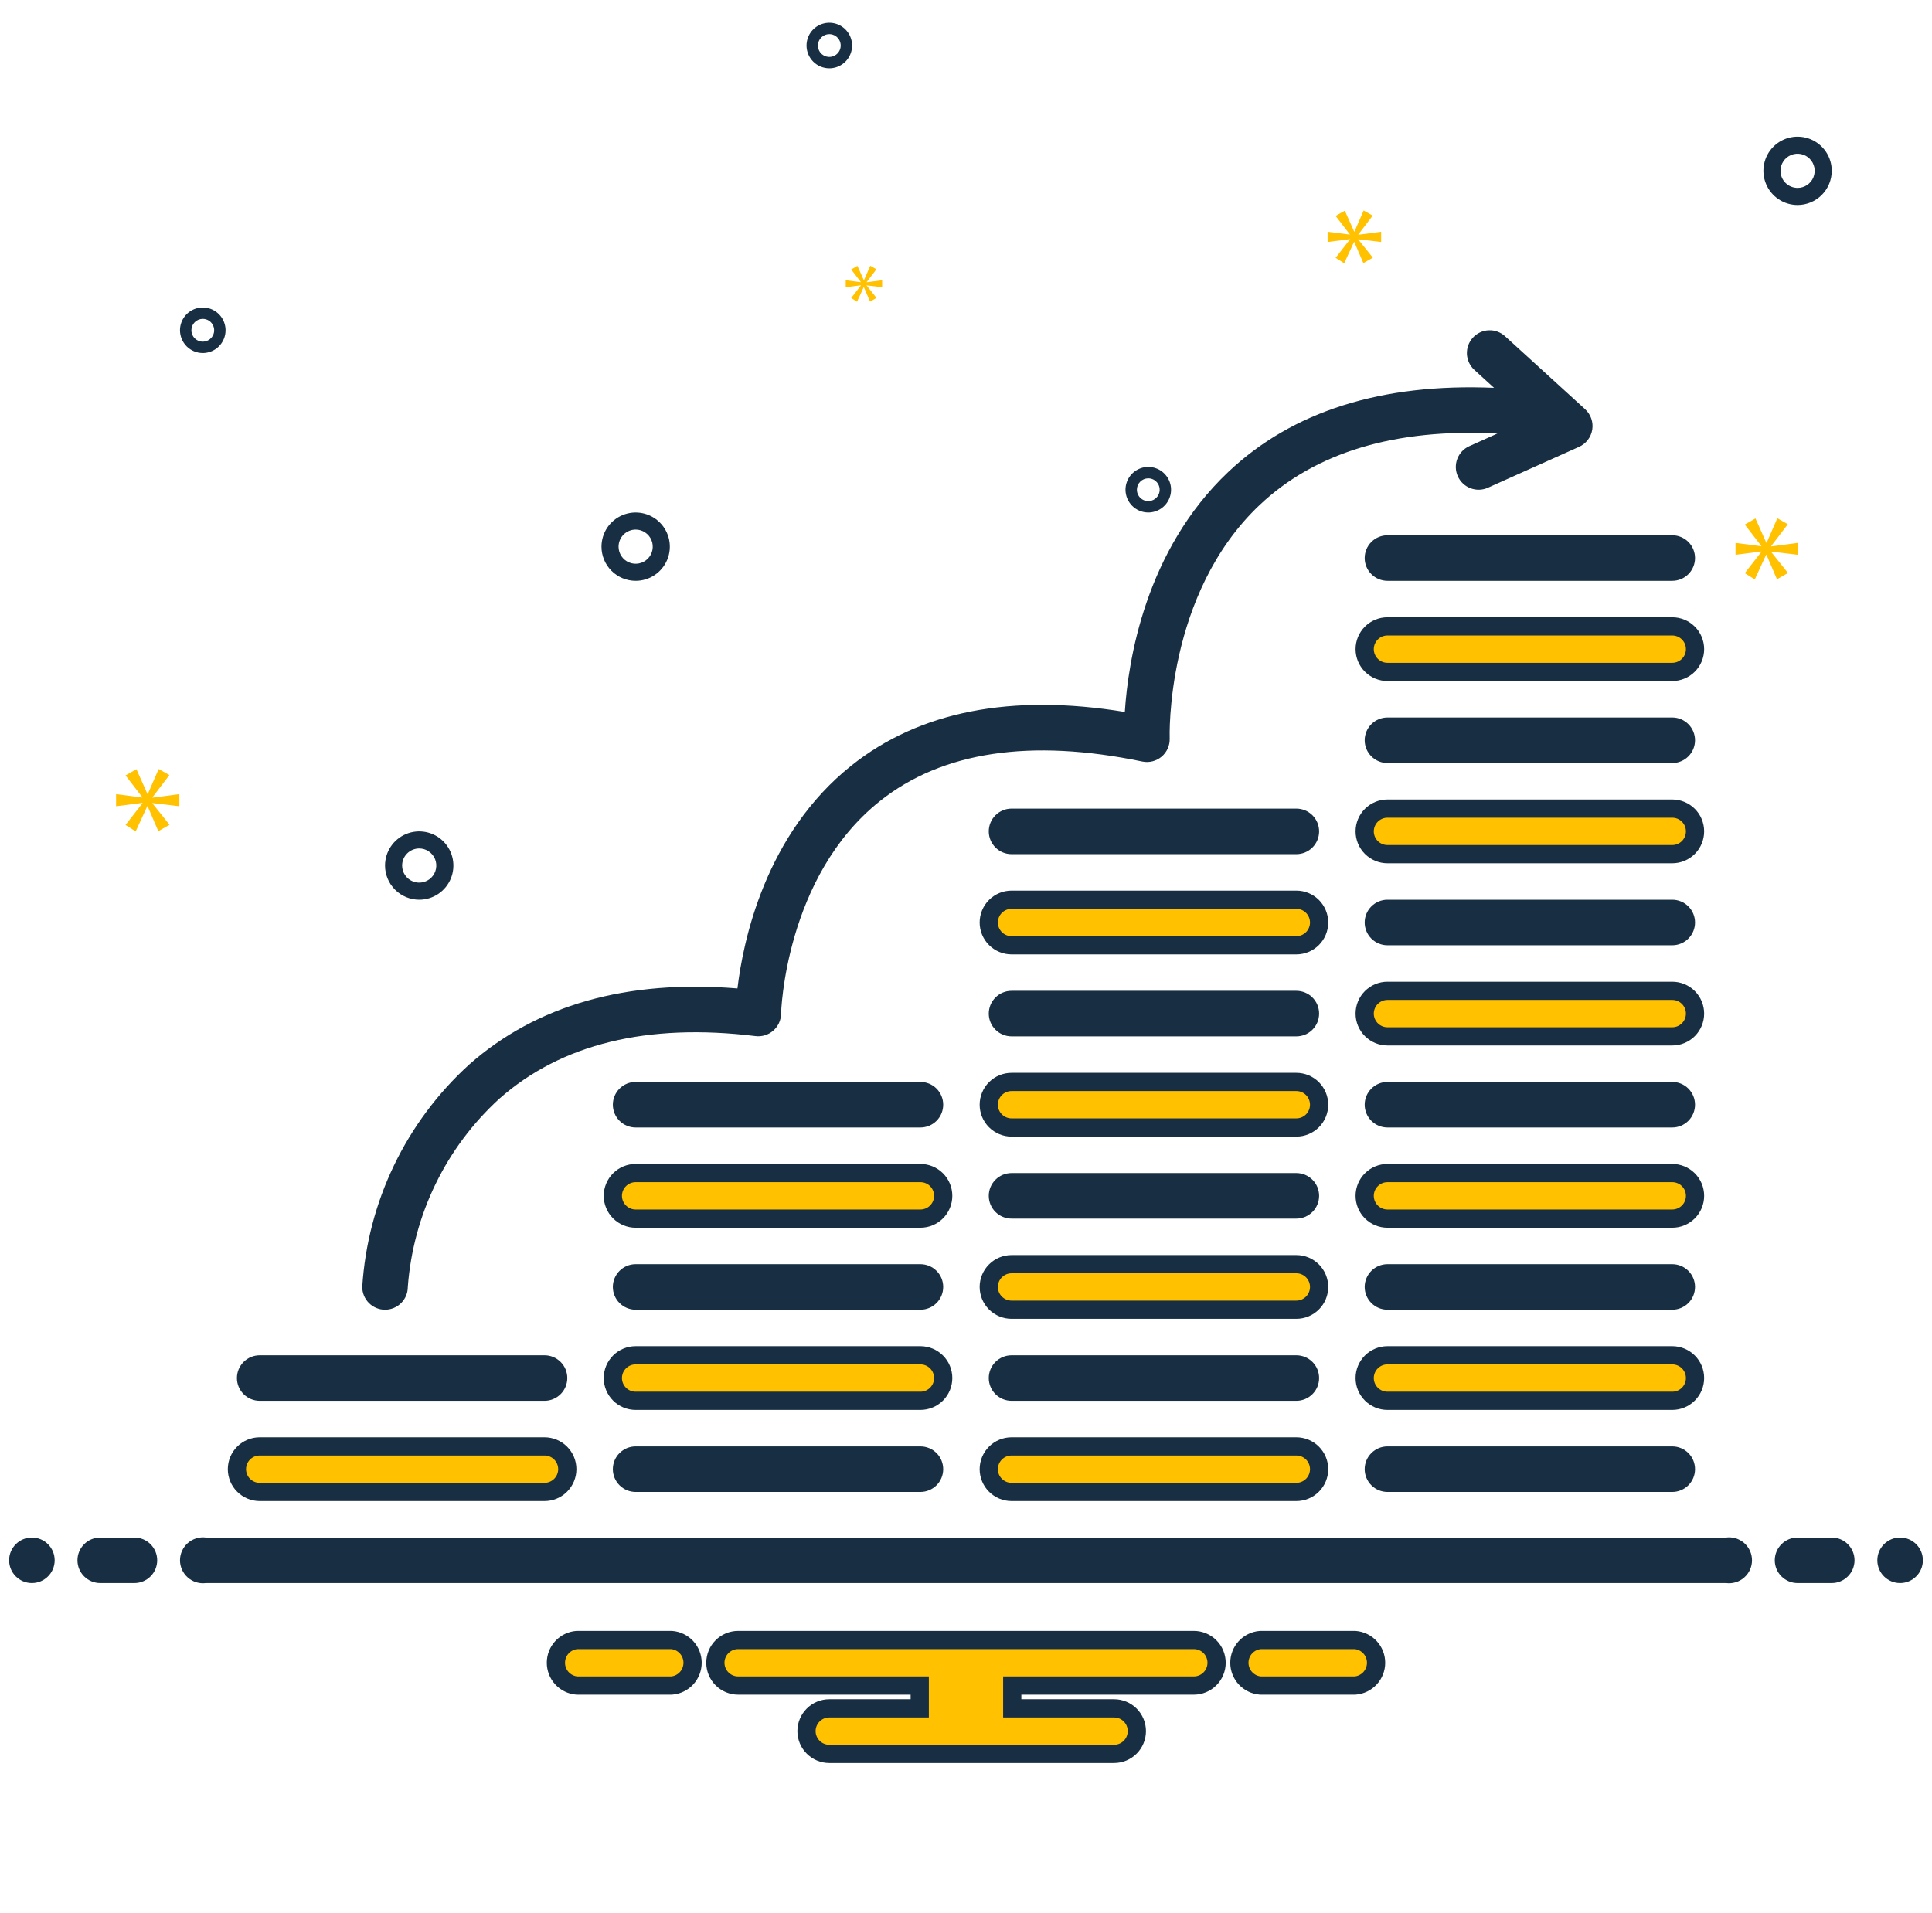 <svg width="106" height="105" viewBox="0 0 106 105" fill="none" xmlns="http://www.w3.org/2000/svg">
<g clip-path="url(#clip0_151_840)">
<path d="M14.249 76.875H29.875C30.206 76.875 30.524 76.743 30.758 76.509C30.993 76.275 31.125 75.957 31.125 75.625C31.125 75.293 30.993 74.975 30.758 74.741C30.524 74.507 30.206 74.375 29.875 74.375H14.249C13.918 74.375 13.6 74.507 13.366 74.741C13.131 74.975 12.999 75.293 12.999 75.625C12.999 75.957 13.131 76.275 13.366 76.509C13.6 76.743 13.918 76.875 14.249 76.875ZM71.124 74.375H55.499C55.168 74.375 54.85 74.507 54.616 74.741C54.381 74.975 54.249 75.293 54.249 75.625C54.249 75.957 54.381 76.275 54.616 76.509C54.85 76.743 55.168 76.875 55.499 76.875H71.124C71.456 76.875 71.774 76.743 72.008 76.509C72.243 76.275 72.374 75.957 72.374 75.625C72.374 75.293 72.243 74.975 72.008 74.741C71.774 74.507 71.456 74.375 71.124 74.375ZM71.124 64.375H55.499C55.168 64.375 54.85 64.507 54.616 64.741C54.381 64.975 54.249 65.293 54.249 65.625C54.249 65.957 54.381 66.275 54.616 66.509C54.85 66.743 55.168 66.875 55.499 66.875H71.124C71.456 66.875 71.774 66.743 72.008 66.509C72.243 66.275 72.374 65.957 72.374 65.625C72.374 65.293 72.243 64.975 72.008 64.741C71.774 64.507 71.456 64.375 71.124 64.375ZM71.124 54.375H55.499C55.168 54.375 54.85 54.507 54.616 54.741C54.381 54.975 54.249 55.294 54.249 55.625C54.249 55.956 54.381 56.275 54.616 56.509C54.85 56.743 55.168 56.875 55.499 56.875H71.124C71.456 56.875 71.774 56.743 72.008 56.509C72.243 56.275 72.374 55.956 72.374 55.625C72.374 55.294 72.243 54.975 72.008 54.741C71.774 54.507 71.456 54.375 71.124 54.375ZM71.124 44.375H55.499C55.168 44.375 54.85 44.507 54.616 44.741C54.381 44.975 54.249 45.294 54.249 45.625C54.249 45.956 54.381 46.275 54.616 46.509C54.85 46.743 55.168 46.875 55.499 46.875H71.124C71.456 46.875 71.774 46.743 72.008 46.509C72.243 46.275 72.374 45.956 72.374 45.625C72.374 45.294 72.243 44.975 72.008 44.741C71.774 44.507 71.456 44.375 71.124 44.375ZM50.499 79.375H34.874C34.543 79.375 34.225 79.507 33.991 79.741C33.756 79.975 33.624 80.293 33.624 80.625C33.624 80.957 33.756 81.275 33.991 81.509C34.225 81.743 34.543 81.875 34.874 81.875H50.499C50.831 81.875 51.149 81.743 51.383 81.509C51.618 81.275 51.749 80.957 51.749 80.625C51.749 80.293 51.618 79.975 51.383 79.741C51.149 79.507 50.831 79.375 50.499 79.375ZM50.499 69.375H34.874C34.543 69.375 34.225 69.507 33.991 69.741C33.756 69.975 33.624 70.293 33.624 70.625C33.624 70.957 33.756 71.275 33.991 71.509C34.225 71.743 34.543 71.875 34.874 71.875H50.499C50.831 71.875 51.149 71.743 51.383 71.509C51.618 71.275 51.749 70.957 51.749 70.625C51.749 70.293 51.618 69.975 51.383 69.741C51.149 69.507 50.831 69.375 50.499 69.375ZM50.499 59.375H34.874C34.543 59.375 34.225 59.507 33.991 59.741C33.756 59.975 33.624 60.294 33.624 60.625C33.624 60.956 33.756 61.275 33.991 61.509C34.225 61.743 34.543 61.875 34.874 61.875H50.499C50.831 61.875 51.149 61.743 51.383 61.509C51.618 61.275 51.749 60.956 51.749 60.625C51.749 60.294 51.618 59.975 51.383 59.741C51.149 59.507 50.831 59.375 50.499 59.375ZM91.749 79.375H76.124C75.793 79.375 75.475 79.507 75.241 79.741C75.006 79.975 74.874 80.293 74.874 80.625C74.874 80.957 75.006 81.275 75.241 81.509C75.475 81.743 75.793 81.875 76.124 81.875H91.749C92.081 81.875 92.399 81.743 92.633 81.509C92.868 81.275 92.999 80.957 92.999 80.625C92.999 80.293 92.868 79.975 92.633 79.741C92.399 79.507 92.081 79.375 91.749 79.375ZM91.749 69.375H76.124C75.793 69.375 75.475 69.507 75.241 69.741C75.006 69.975 74.874 70.293 74.874 70.625C74.874 70.957 75.006 71.275 75.241 71.509C75.475 71.743 75.793 71.875 76.124 71.875H91.749C92.081 71.875 92.399 71.743 92.633 71.509C92.868 71.275 92.999 70.957 92.999 70.625C92.999 70.293 92.868 69.975 92.633 69.741C92.399 69.507 92.081 69.375 91.749 69.375ZM91.749 59.375H76.124C75.793 59.375 75.475 59.507 75.241 59.741C75.006 59.975 74.874 60.294 74.874 60.625C74.874 60.956 75.006 61.275 75.241 61.509C75.475 61.743 75.793 61.875 76.124 61.875H91.749C92.081 61.875 92.399 61.743 92.633 61.509C92.868 61.275 92.999 60.956 92.999 60.625C92.999 60.294 92.868 59.975 92.633 59.741C92.399 59.507 92.081 59.375 91.749 59.375ZM91.749 49.375H76.124C75.793 49.375 75.475 49.507 75.241 49.741C75.006 49.975 74.874 50.294 74.874 50.625C74.874 50.956 75.006 51.275 75.241 51.509C75.475 51.743 75.793 51.875 76.124 51.875H91.749C92.081 51.875 92.399 51.743 92.633 51.509C92.868 51.275 92.999 50.956 92.999 50.625C92.999 50.294 92.868 49.975 92.633 49.741C92.399 49.507 92.081 49.375 91.749 49.375ZM91.749 39.375H76.124C75.793 39.375 75.475 39.507 75.241 39.741C75.006 39.975 74.874 40.294 74.874 40.625C74.874 40.956 75.006 41.275 75.241 41.509C75.475 41.743 75.793 41.875 76.124 41.875H91.749C92.081 41.875 92.399 41.743 92.633 41.509C92.868 41.275 92.999 40.956 92.999 40.625C92.999 40.294 92.868 39.975 92.633 39.741C92.399 39.507 92.081 39.375 91.749 39.375ZM74.874 30.625C74.874 30.956 75.006 31.274 75.241 31.509C75.475 31.743 75.793 31.875 76.124 31.875H91.749C92.081 31.875 92.399 31.743 92.633 31.509C92.868 31.274 92.999 30.956 92.999 30.625C92.999 30.294 92.868 29.976 92.633 29.741C92.399 29.507 92.081 29.375 91.749 29.375H76.124C75.793 29.375 75.475 29.507 75.241 29.741C75.006 29.976 74.874 30.294 74.874 30.625Z" fill="#182F43"/>
<path d="M21.125 71.875C21.457 71.875 21.775 71.743 22.009 71.509C22.244 71.274 22.375 70.957 22.375 70.625C22.669 66.668 24.465 62.972 27.395 60.297C30.796 57.288 35.524 56.133 41.45 56.86C41.624 56.882 41.8 56.866 41.967 56.815C42.135 56.764 42.289 56.679 42.422 56.564C42.554 56.449 42.66 56.308 42.735 56.15C42.809 55.992 42.849 55.819 42.853 55.645C42.854 55.57 43.063 48.118 48.272 43.967C51.683 41.247 56.53 40.516 62.672 41.792C62.858 41.831 63.05 41.827 63.234 41.78C63.418 41.733 63.589 41.645 63.734 41.523C63.879 41.4 63.994 41.246 64.07 41.072C64.147 40.898 64.183 40.71 64.175 40.52C64.172 40.441 63.93 32.615 69.108 27.717C72.174 24.817 76.561 23.5 82.154 23.793L80.614 24.485C80.464 24.552 80.329 24.647 80.216 24.767C80.103 24.886 80.014 25.027 79.956 25.18C79.897 25.334 79.87 25.497 79.874 25.661C79.879 25.826 79.916 25.987 79.983 26.137C80.05 26.287 80.147 26.422 80.266 26.535C80.386 26.648 80.526 26.736 80.68 26.794C80.834 26.852 80.997 26.88 81.161 26.875C81.326 26.87 81.487 26.833 81.637 26.765L86.637 24.522C86.826 24.437 86.991 24.306 87.117 24.142C87.244 23.977 87.327 23.784 87.36 23.579C87.392 23.374 87.374 23.165 87.305 22.969C87.237 22.773 87.121 22.597 86.968 22.457L82.574 18.451C82.329 18.228 82.006 18.111 81.674 18.126C81.343 18.141 81.032 18.288 80.808 18.533C80.585 18.778 80.468 19.101 80.483 19.433C80.499 19.764 80.645 20.075 80.89 20.299L81.971 21.285C75.816 21.022 70.914 22.567 67.389 25.901C62.836 30.209 61.896 36.255 61.714 39.072C55.486 38.05 50.446 39.038 46.713 42.012C41.989 45.777 40.773 51.619 40.46 54.245C34.389 53.749 29.44 55.15 25.738 58.424C22.273 61.575 20.17 65.951 19.875 70.625C19.875 70.957 20.007 71.274 20.242 71.509C20.476 71.743 20.794 71.875 21.125 71.875ZM100.5 9.375C100.5 9.004 100.391 8.642 100.184 8.333C99.978 8.025 99.686 7.785 99.343 7.643C99 7.501 98.623 7.464 98.26 7.536C97.896 7.608 97.562 7.787 97.3 8.049C97.037 8.311 96.859 8.645 96.787 9.009C96.714 9.373 96.751 9.75 96.893 10.092C97.035 10.435 97.275 10.728 97.584 10.934C97.892 11.14 98.255 11.25 98.626 11.25C99.123 11.249 99.599 11.052 99.951 10.7C100.302 10.349 100.5 9.872 100.5 9.375ZM97.688 9.375C97.688 9.19 97.743 9.008 97.846 8.854C97.949 8.7 98.095 8.58 98.267 8.509C98.438 8.438 98.626 8.419 98.808 8.456C98.99 8.492 99.157 8.581 99.288 8.712C99.419 8.843 99.509 9.01 99.545 9.192C99.581 9.374 99.563 9.562 99.492 9.734C99.421 9.905 99.3 10.052 99.146 10.155C98.992 10.258 98.811 10.312 98.626 10.312C98.377 10.312 98.139 10.213 97.963 10.038C97.787 9.862 97.688 9.624 97.688 9.375ZM34.876 31.875C35.246 31.875 35.609 31.765 35.917 31.559C36.225 31.353 36.466 31.06 36.608 30.718C36.75 30.375 36.787 29.998 36.715 29.634C36.642 29.27 36.464 28.936 36.201 28.674C35.939 28.412 35.605 28.233 35.241 28.161C34.878 28.089 34.501 28.126 34.158 28.268C33.815 28.41 33.523 28.65 33.316 28.958C33.111 29.267 33.001 29.629 33.001 30C33.001 30.497 33.199 30.974 33.55 31.325C33.902 31.677 34.378 31.874 34.876 31.875ZM34.876 29.062C35.061 29.062 35.242 29.117 35.396 29.221C35.55 29.323 35.671 29.47 35.742 29.641C35.813 29.812 35.831 30.001 35.795 30.183C35.759 30.365 35.669 30.532 35.538 30.663C35.407 30.794 35.24 30.883 35.058 30.919C34.877 30.956 34.688 30.937 34.517 30.866C34.345 30.795 34.199 30.675 34.096 30.521C33.993 30.367 33.938 30.185 33.938 30C33.938 29.751 34.037 29.513 34.213 29.337C34.389 29.162 34.627 29.063 34.876 29.062ZM23 49.375C23.371 49.375 23.734 49.265 24.042 49.059C24.351 48.853 24.591 48.56 24.733 48.218C24.875 47.875 24.912 47.498 24.84 47.134C24.767 46.77 24.588 46.436 24.326 46.174C24.064 45.912 23.73 45.733 23.366 45.661C23.003 45.589 22.626 45.626 22.283 45.768C21.94 45.91 21.648 46.15 21.442 46.458C21.235 46.767 21.125 47.129 21.125 47.5C21.126 47.997 21.324 48.474 21.675 48.825C22.027 49.177 22.503 49.374 23 49.375ZM23 46.562C23.186 46.562 23.367 46.617 23.521 46.721C23.675 46.824 23.796 46.97 23.867 47.141C23.938 47.312 23.956 47.501 23.92 47.683C23.884 47.865 23.794 48.032 23.663 48.163C23.532 48.294 23.365 48.383 23.183 48.419C23.002 48.456 22.813 48.437 22.642 48.366C22.47 48.295 22.324 48.175 22.221 48.021C22.118 47.867 22.063 47.685 22.063 47.5C22.063 47.251 22.162 47.013 22.338 46.837C22.514 46.662 22.752 46.563 23 46.562ZM45.501 3.75C45.748 3.75 45.989 3.677 46.195 3.539C46.401 3.402 46.561 3.207 46.655 2.978C46.75 2.75 46.775 2.499 46.727 2.256C46.678 2.014 46.559 1.791 46.384 1.616C46.21 1.441 45.987 1.322 45.744 1.274C45.502 1.226 45.251 1.251 45.022 1.345C44.794 1.44 44.599 1.6 44.461 1.806C44.324 2.011 44.251 2.253 44.251 2.5C44.251 2.831 44.383 3.149 44.617 3.383C44.851 3.618 45.169 3.75 45.501 3.75ZM45.501 1.875C45.624 1.875 45.745 1.912 45.848 1.98C45.95 2.049 46.031 2.147 46.078 2.261C46.125 2.375 46.138 2.501 46.114 2.622C46.089 2.743 46.03 2.855 45.942 2.942C45.855 3.029 45.744 3.089 45.622 3.113C45.501 3.137 45.376 3.125 45.261 3.077C45.147 3.03 45.05 2.95 44.981 2.847C44.912 2.744 44.876 2.624 44.876 2.5C44.876 2.334 44.942 2.175 45.059 2.058C45.176 1.941 45.335 1.875 45.501 1.875ZM63.001 28.125C63.248 28.125 63.489 28.052 63.695 27.914C63.901 27.777 64.061 27.582 64.155 27.353C64.25 27.125 64.275 26.874 64.227 26.631C64.178 26.389 64.059 26.166 63.884 25.991C63.71 25.816 63.487 25.697 63.244 25.649C63.002 25.601 62.751 25.625 62.522 25.72C62.294 25.815 62.099 25.975 61.961 26.18C61.824 26.386 61.751 26.628 61.751 26.875C61.751 27.206 61.883 27.524 62.117 27.759C62.351 27.993 62.669 28.125 63.001 28.125ZM63.001 26.25C63.124 26.25 63.245 26.287 63.348 26.355C63.45 26.424 63.531 26.522 63.578 26.636C63.625 26.75 63.638 26.876 63.614 26.997C63.589 27.118 63.53 27.23 63.442 27.317C63.355 27.404 63.244 27.464 63.122 27.488C63.001 27.512 62.876 27.5 62.761 27.452C62.647 27.405 62.55 27.325 62.481 27.222C62.412 27.119 62.376 26.999 62.376 26.875C62.376 26.709 62.442 26.55 62.559 26.433C62.676 26.316 62.835 26.25 63.001 26.25ZM11.126 19.375C11.373 19.375 11.614 19.302 11.82 19.164C12.025 19.027 12.186 18.832 12.28 18.603C12.375 18.375 12.4 18.124 12.351 17.881C12.303 17.639 12.184 17.416 12.009 17.241C11.835 17.066 11.612 16.947 11.369 16.899C11.127 16.851 10.876 16.875 10.647 16.97C10.419 17.065 10.223 17.225 10.086 17.43C9.949 17.636 9.875 17.878 9.875 18.125C9.876 18.456 10.008 18.774 10.242 19.009C10.476 19.243 10.794 19.375 11.126 19.375ZM11.126 17.5C11.249 17.5 11.37 17.537 11.473 17.605C11.575 17.674 11.656 17.772 11.703 17.886C11.75 18 11.763 18.126 11.739 18.247C11.714 18.368 11.655 18.48 11.567 18.567C11.48 18.654 11.369 18.714 11.247 18.738C11.126 18.762 11.001 18.75 10.886 18.702C10.772 18.655 10.675 18.575 10.606 18.472C10.537 18.369 10.501 18.249 10.501 18.125C10.501 17.959 10.567 17.8 10.684 17.683C10.801 17.566 10.96 17.5 11.126 17.5Z" fill="#182F43"/>
<path d="M1.75 86.875C2.44 86.875 3 86.315 3 85.625C3 84.935 2.44 84.375 1.75 84.375C1.06 84.375 0.5 84.935 0.5 85.625C0.5 86.315 1.06 86.875 1.75 86.875Z" fill="#182F43"/>
<path d="M7.375 84.375H5.5C5.168 84.375 4.85 84.507 4.616 84.741C4.381 84.975 4.25 85.293 4.25 85.625C4.25 85.957 4.381 86.275 4.616 86.509C4.85 86.743 5.168 86.875 5.5 86.875H7.375C7.706 86.875 8.024 86.743 8.258 86.509C8.493 86.275 8.625 85.957 8.625 85.625C8.625 85.293 8.493 84.975 8.258 84.741C8.024 84.507 7.706 84.375 7.375 84.375ZM100.5 84.375H98.624C98.293 84.375 97.975 84.507 97.741 84.741C97.506 84.975 97.374 85.293 97.374 85.625C97.374 85.957 97.506 86.275 97.741 86.509C97.975 86.743 98.293 86.875 98.624 86.875H100.5C100.831 86.875 101.149 86.743 101.383 86.509C101.618 86.275 101.75 85.957 101.75 85.625C101.75 85.293 101.618 84.975 101.383 84.741C101.149 84.507 100.831 84.375 100.5 84.375Z" fill="#182F43"/>
<path d="M104.25 86.875C104.94 86.875 105.5 86.315 105.5 85.625C105.5 84.935 104.94 84.375 104.25 84.375C103.56 84.375 103 84.935 103 85.625C103 86.315 103.56 86.875 104.25 86.875Z" fill="#182F43"/>
<path d="M94.701 84.375H91.751L91.75 84.375H76.125L76.125 84.375H71.126L71.125 84.375H55.5L55.5 84.375H50.501L50.5 84.375H34.875L34.875 84.375H29.876L29.875 84.375H14.25L14.25 84.375H11.299C11.122 84.352 10.941 84.367 10.769 84.419C10.598 84.471 10.439 84.559 10.305 84.677C10.17 84.796 10.062 84.942 9.988 85.105C9.914 85.268 9.875 85.445 9.875 85.625C9.875 85.804 9.914 85.981 9.988 86.145C10.062 86.308 10.17 86.454 10.305 86.572C10.439 86.691 10.598 86.779 10.769 86.831C10.941 86.883 11.122 86.898 11.299 86.875H94.701C94.879 86.898 95.06 86.883 95.231 86.831C95.403 86.779 95.561 86.691 95.696 86.572C95.831 86.454 95.939 86.308 96.013 86.145C96.087 85.981 96.125 85.804 96.125 85.625C96.125 85.445 96.087 85.268 96.013 85.105C95.939 84.942 95.831 84.796 95.696 84.677C95.561 84.559 95.403 84.471 95.231 84.419C95.06 84.367 94.879 84.352 94.701 84.375Z" fill="#182F43"/>
<path d="M31.125 80.625C31.125 80.293 30.993 79.976 30.758 79.741C30.524 79.507 30.206 79.375 29.875 79.375H14.249C13.918 79.375 13.6 79.507 13.366 79.741C13.131 79.975 12.999 80.293 12.999 80.625C12.999 80.957 13.131 81.275 13.366 81.509C13.6 81.743 13.918 81.875 14.249 81.875H29.875C30.206 81.875 30.524 81.743 30.758 81.509C30.993 81.274 31.125 80.957 31.125 80.625ZM55.499 81.875H71.124C71.456 81.875 71.774 81.743 72.008 81.509C72.243 81.275 72.374 80.957 72.374 80.625C72.374 80.293 72.243 79.975 72.008 79.741C71.774 79.507 71.456 79.375 71.124 79.375H55.499C55.168 79.375 54.85 79.507 54.616 79.741C54.381 79.975 54.249 80.293 54.249 80.625C54.249 80.957 54.381 81.275 54.616 81.509C54.85 81.743 55.168 81.875 55.499 81.875ZM55.499 71.875H71.124C71.456 71.875 71.774 71.743 72.008 71.509C72.243 71.275 72.374 70.957 72.374 70.625C72.374 70.293 72.243 69.975 72.008 69.741C71.774 69.507 71.456 69.375 71.124 69.375H55.499C55.168 69.375 54.85 69.507 54.616 69.741C54.381 69.975 54.249 70.293 54.249 70.625C54.249 70.957 54.381 71.275 54.616 71.509C54.85 71.743 55.168 71.875 55.499 71.875ZM55.499 61.875H71.124C71.456 61.875 71.774 61.743 72.008 61.509C72.243 61.275 72.374 60.956 72.374 60.625C72.374 60.294 72.243 59.975 72.008 59.741C71.774 59.507 71.456 59.375 71.124 59.375H55.499C55.168 59.375 54.85 59.507 54.616 59.741C54.381 59.975 54.249 60.294 54.249 60.625C54.249 60.956 54.381 61.275 54.616 61.509C54.85 61.743 55.168 61.875 55.499 61.875ZM55.499 51.875H71.124C71.456 51.875 71.774 51.743 72.008 51.509C72.243 51.275 72.374 50.956 72.374 50.625C72.374 50.294 72.243 49.975 72.008 49.741C71.774 49.507 71.456 49.375 71.124 49.375H55.499C55.168 49.375 54.85 49.507 54.616 49.741C54.381 49.975 54.249 50.294 54.249 50.625C54.249 50.956 54.381 51.275 54.616 51.509C54.85 51.743 55.168 51.875 55.499 51.875ZM34.874 76.875H50.499C50.831 76.875 51.149 76.743 51.383 76.509C51.618 76.275 51.749 75.957 51.749 75.625C51.749 75.293 51.618 74.975 51.383 74.741C51.149 74.507 50.831 74.375 50.499 74.375H34.874C34.543 74.375 34.225 74.507 33.991 74.741C33.756 74.975 33.624 75.293 33.624 75.625C33.624 75.957 33.756 76.275 33.991 76.509C34.225 76.743 34.543 76.875 34.874 76.875ZM34.874 66.875H50.499C50.831 66.875 51.149 66.743 51.383 66.509C51.618 66.275 51.749 65.957 51.749 65.625C51.749 65.293 51.618 64.975 51.383 64.741C51.149 64.507 50.831 64.375 50.499 64.375H34.874C34.543 64.375 34.225 64.507 33.991 64.741C33.756 64.975 33.624 65.293 33.624 65.625C33.624 65.957 33.756 66.275 33.991 66.509C34.225 66.743 34.543 66.875 34.874 66.875ZM91.749 74.375H76.124C75.793 74.375 75.475 74.507 75.241 74.741C75.006 74.975 74.874 75.293 74.874 75.625C74.874 75.957 75.006 76.275 75.241 76.509C75.475 76.743 75.793 76.875 76.124 76.875H91.749C92.081 76.875 92.399 76.743 92.633 76.509C92.868 76.275 92.999 75.957 92.999 75.625C92.999 75.293 92.868 74.975 92.633 74.741C92.399 74.507 92.081 74.375 91.749 74.375ZM91.749 64.375H76.124C75.793 64.375 75.475 64.507 75.241 64.741C75.006 64.975 74.874 65.293 74.874 65.625C74.874 65.957 75.006 66.275 75.241 66.509C75.475 66.743 75.793 66.875 76.124 66.875H91.749C92.081 66.875 92.399 66.743 92.633 66.509C92.868 66.275 92.999 65.957 92.999 65.625C92.999 65.293 92.868 64.975 92.633 64.741C92.399 64.507 92.081 64.375 91.749 64.375ZM91.749 54.375H76.124C75.793 54.375 75.475 54.507 75.241 54.741C75.006 54.975 74.874 55.294 74.874 55.625C74.874 55.956 75.006 56.275 75.241 56.509C75.475 56.743 75.793 56.875 76.124 56.875H91.749C92.081 56.875 92.399 56.743 92.633 56.509C92.868 56.275 92.999 55.956 92.999 55.625C92.999 55.294 92.868 54.975 92.633 54.741C92.399 54.507 92.081 54.375 91.749 54.375ZM91.749 44.375H76.124C75.793 44.375 75.475 44.507 75.241 44.741C75.006 44.975 74.874 45.294 74.874 45.625C74.874 45.956 75.006 46.275 75.241 46.509C75.475 46.743 75.793 46.875 76.124 46.875H91.749C92.081 46.875 92.399 46.743 92.633 46.509C92.868 46.275 92.999 45.956 92.999 45.625C92.999 45.294 92.868 44.975 92.633 44.741C92.399 44.507 92.081 44.375 91.749 44.375ZM91.749 34.375H76.124C75.793 34.375 75.475 34.507 75.241 34.741C75.006 34.975 74.874 35.294 74.874 35.625C74.874 35.956 75.006 36.275 75.241 36.509C75.475 36.743 75.793 36.875 76.124 36.875H91.749C92.081 36.875 92.399 36.743 92.633 36.509C92.868 36.275 92.999 35.956 92.999 35.625C92.999 35.294 92.868 34.975 92.633 34.741C92.399 34.507 92.081 34.375 91.749 34.375Z" fill="#FFC100" stroke="#182F43"/>
<path d="M8.364 43.757L9.293 42.535L8.706 42.202L8.11 43.571H8.09L7.484 42.212L6.887 42.554L7.806 43.747V43.767L6.369 43.581V44.246L7.816 44.06V44.08L6.887 45.272L7.444 45.625L8.081 44.246H8.099L8.686 45.615L9.302 45.263L8.364 44.089V44.07L9.84 44.246V43.581L8.364 43.776V43.757Z" fill="#FFC100"/>
<path d="M47.235 15.666L46.7 16.353L47.021 16.556L47.387 15.762H47.398L47.736 16.55L48.091 16.348L47.55 15.671V15.66L48.4 15.762V15.379L47.55 15.491V15.48L48.085 14.776L47.748 14.585L47.404 15.373H47.393L47.044 14.59L46.7 14.787L47.23 15.474V15.486L46.401 15.379V15.762L47.235 15.655V15.666Z" fill="#FFC100"/>
<path d="M98.626 30.446V29.794L97.178 29.986V29.966L98.09 28.768L97.514 28.441L96.929 29.784H96.909L96.314 28.451L95.729 28.787L96.631 29.957V29.976L95.221 29.794V30.446L96.64 30.264V30.283L95.729 31.453L96.276 31.799L96.9 30.446H96.918L97.494 31.789L98.098 31.444L97.178 30.293V30.273L98.626 30.446Z" fill="#FFC100"/>
<path d="M74.065 13.139L73.279 14.149L73.75 14.447L74.289 13.28H74.304L74.801 14.438L75.322 14.141L74.528 13.148V13.131L75.777 13.28V12.718L74.528 12.883V12.866L75.314 11.832L74.818 11.551L74.313 12.709H74.297L73.784 11.559L73.279 11.849L74.057 12.858V12.874L72.84 12.718V13.28L74.065 13.123V13.139Z" fill="#FFC100"/>
<path d="M74.346 90H69.153C68.839 90.025 68.546 90.168 68.332 90.399C68.118 90.631 67.999 90.935 67.999 91.25C67.999 91.565 68.118 91.869 68.332 92.101C68.546 92.332 68.839 92.475 69.153 92.5H74.346C74.66 92.475 74.953 92.332 75.167 92.101C75.381 91.869 75.5 91.565 75.5 91.25C75.5 90.935 75.381 90.631 75.167 90.399C74.953 90.168 74.66 90.025 74.346 90ZM36.846 90H31.653C31.339 90.025 31.046 90.168 30.832 90.399C30.618 90.631 30.5 90.935 30.5 91.25C30.5 91.565 30.618 91.869 30.832 92.101C31.046 92.332 31.339 92.475 31.653 92.5H36.846C37.16 92.475 37.453 92.332 37.667 92.101C37.881 91.869 37.999 91.565 37.999 91.25C37.999 90.935 37.881 90.631 37.667 90.399C37.453 90.168 37.16 90.025 36.846 90ZM65.499 90H40.499C40.168 90 39.85 90.132 39.616 90.366C39.381 90.6 39.249 90.918 39.249 91.25C39.249 91.582 39.381 91.9 39.616 92.134C39.85 92.368 40.168 92.5 40.499 92.5H50.462V93.75H45.499C45.168 93.75 44.85 93.882 44.616 94.116C44.381 94.35 44.249 94.668 44.249 95C44.249 95.332 44.381 95.65 44.616 95.884C44.85 96.118 45.168 96.25 45.499 96.25H61.124C61.456 96.25 61.774 96.118 62.008 95.884C62.243 95.65 62.374 95.332 62.374 95C62.374 94.668 62.243 94.35 62.008 94.116C61.774 93.882 61.456 93.75 61.124 93.75H55.537V92.5H65.499C65.831 92.5 66.149 92.368 66.383 92.134C66.618 91.9 66.749 91.582 66.749 91.25C66.749 90.918 66.618 90.6 66.383 90.366C66.149 90.132 65.831 90 65.499 90Z" fill="#FFC100" stroke="#182F43"/>
</g>
<defs>
<clipPath id="clip0_151_840">
<rect width="105" height="105" fill="white" transform="translate(0.5)"/>
</clipPath>
</defs>
</svg>
